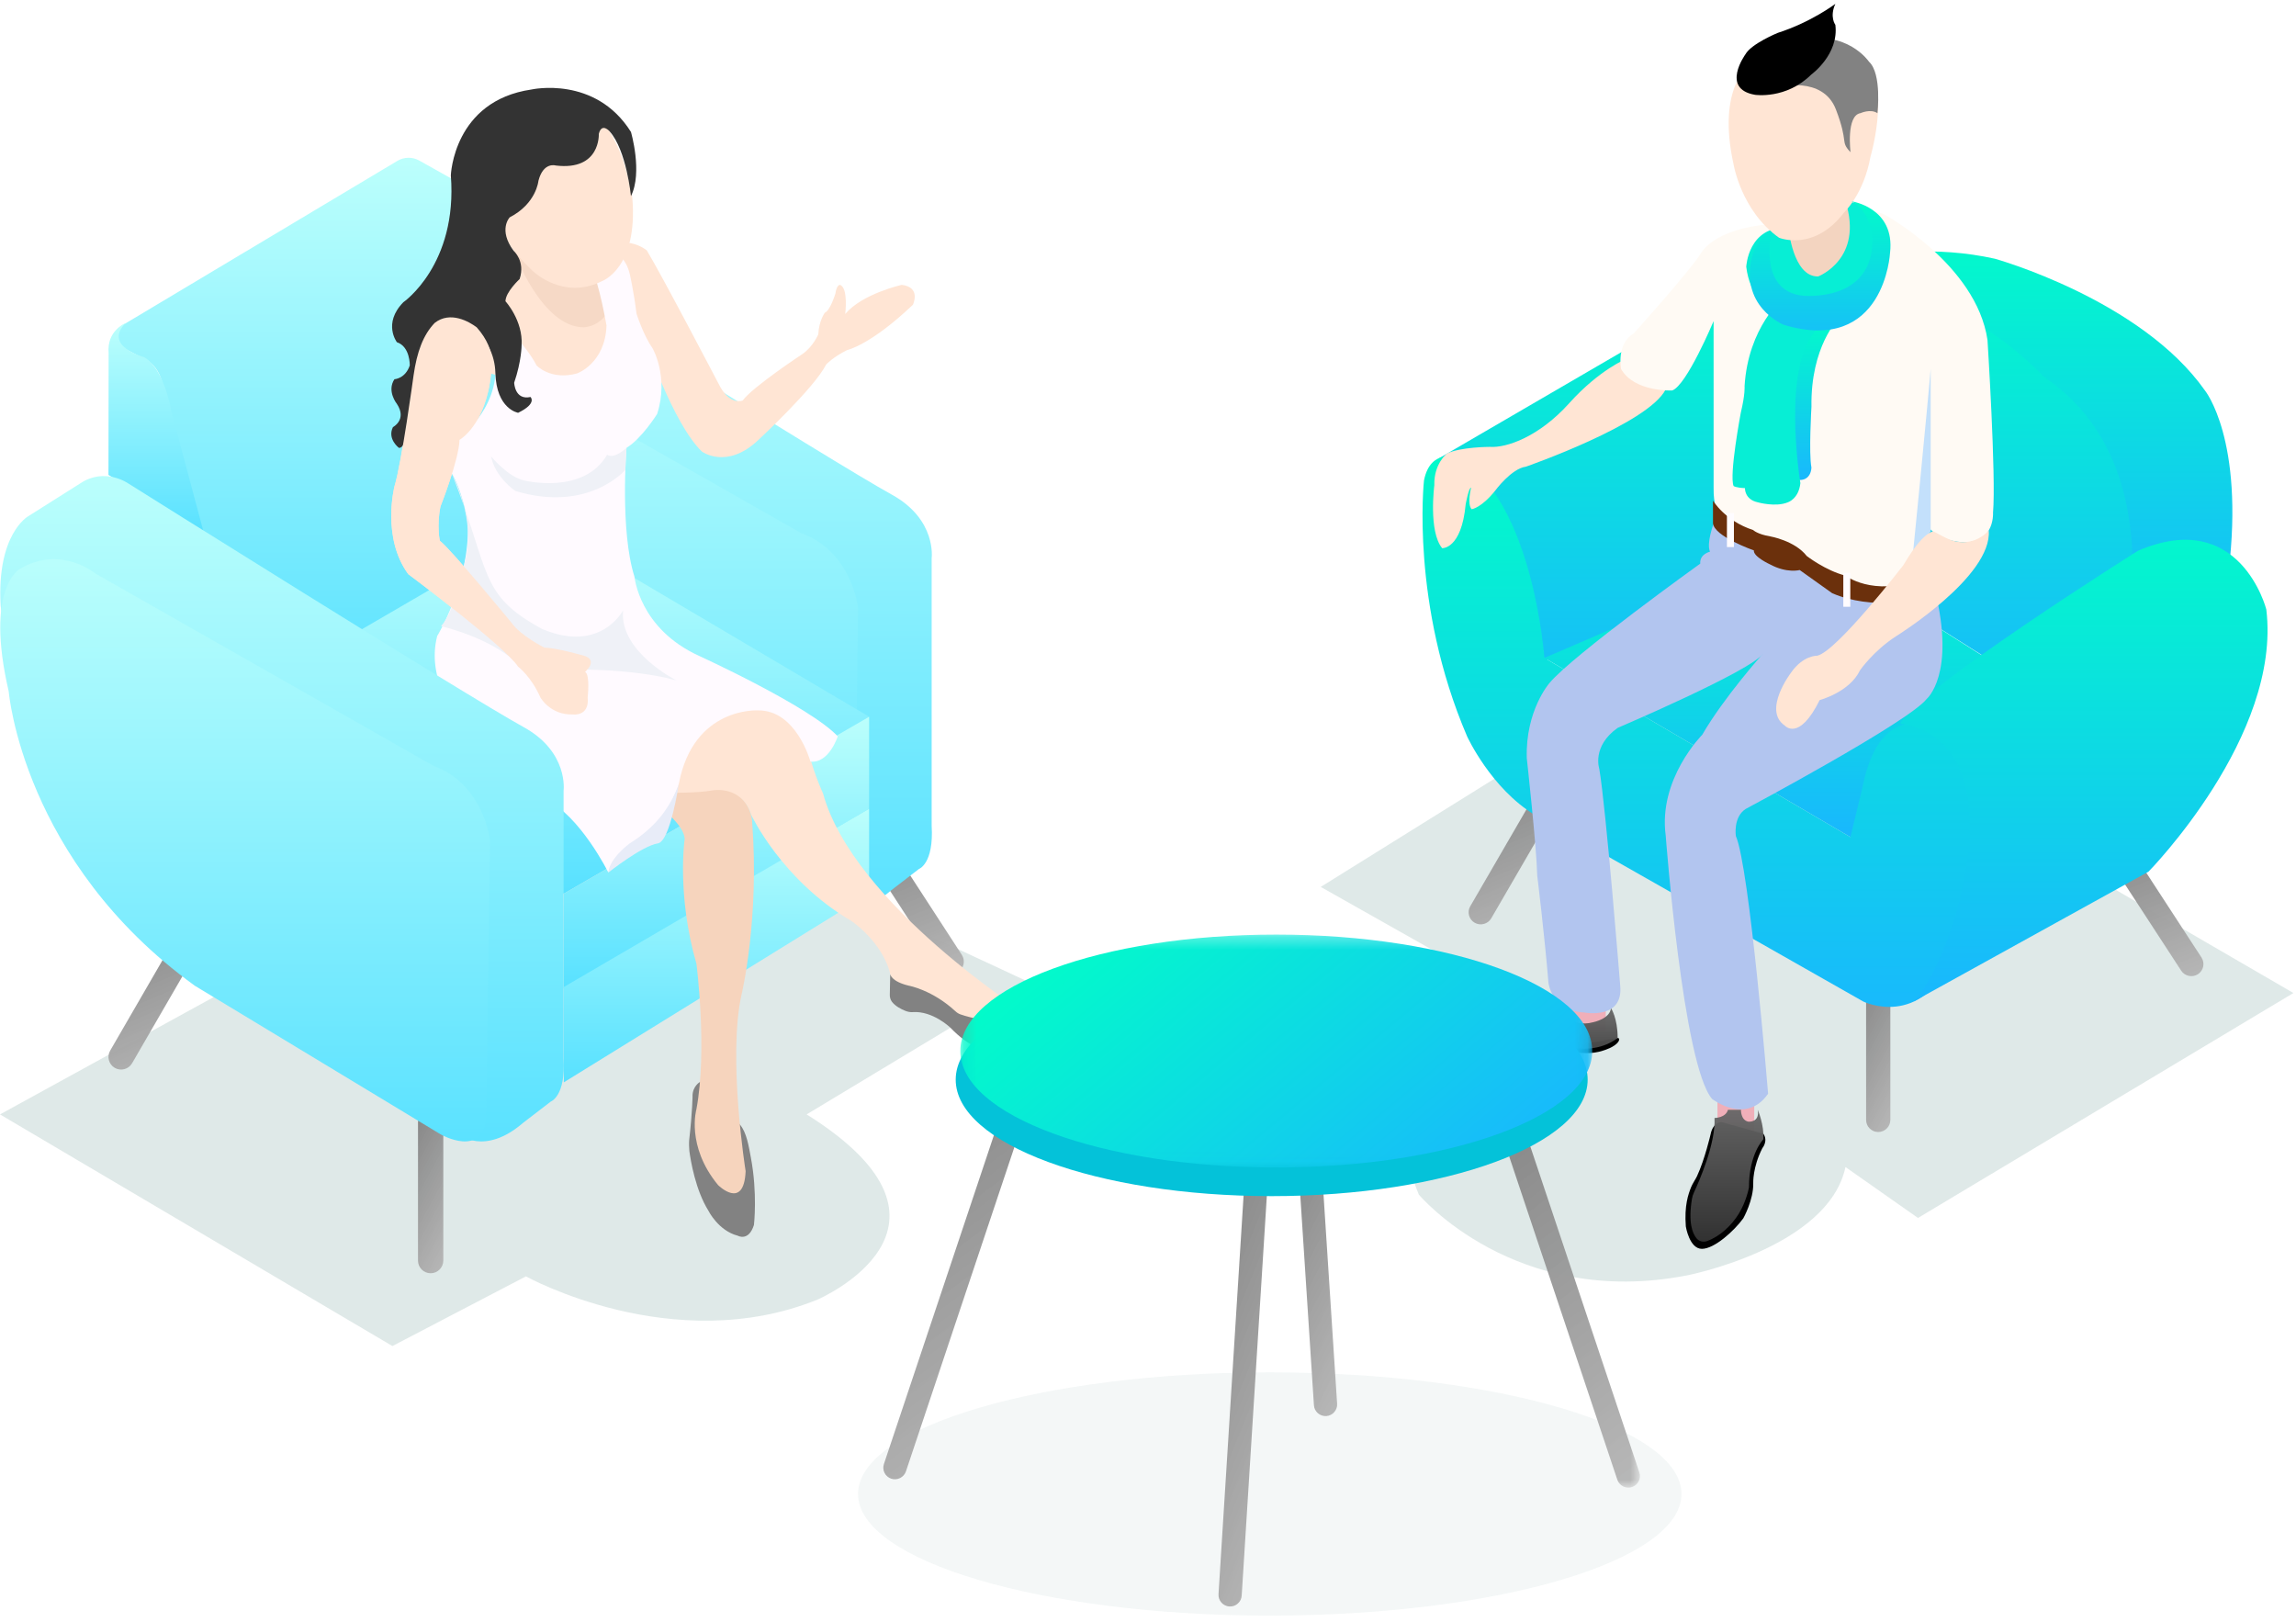<?xml version="1.0" encoding="UTF-8"?>
<svg width="184px" height="130px" viewBox="0 0 184 130" version="1.1" xmlns="http://www.w3.org/2000/svg" xmlns:xlink="http://www.w3.org/1999/xlink">
    <!-- Generator: Sketch 46.2 (44496) - http://www.bohemiancoding.com/sketch -->
    <title>img-home-4</title>
    <desc>Created with Sketch.</desc>
    <defs>
        <filter x="-12.4%" y="-22.6%" width="124.8%" height="145.2%" filterUnits="objectBoundingBox" id="filter-1">
            <feGaussianBlur stdDeviation="3.398" in="SourceGraphic"></feGaussianBlur>
        </filter>
        <linearGradient x1="82.819%" y1="109.17%" x2="50%" y2="-6.093%" id="linearGradient-2">
            <stop stop-color="#B7B7B7" stop-opacity="0.95" offset="0%"></stop>
            <stop stop-color="#898989" offset="100%"></stop>
        </linearGradient>
        <linearGradient x1="50%" y1="0%" x2="50%" y2="100%" id="linearGradient-3">
            <stop stop-color="#BCFFFC" offset="0%"></stop>
            <stop stop-color="#58E1FF" offset="100%"></stop>
        </linearGradient>
        <filter x="-13.1%" y="-20.1%" width="126.2%" height="140.3%" filterUnits="objectBoundingBox" id="filter-4">
            <feGaussianBlur stdDeviation="3.398" in="SourceGraphic"></feGaussianBlur>
        </filter>
        <linearGradient x1="50%" y1="0%" x2="50%" y2="100%" id="linearGradient-5">
            <stop stop-color="#02FBCA" offset="0%"></stop>
            <stop stop-color="#19B7FE" offset="100%"></stop>
        </linearGradient>
        <linearGradient x1="50%" y1="0%" x2="50%" y2="100%" id="linearGradient-6">
            <stop stop-color="#676767" stop-opacity="0.95" offset="0%"></stop>
            <stop stop-color="#313131" offset="100%"></stop>
        </linearGradient>
        <filter x="-15.5%" y="-52.3%" width="130.9%" height="204.6%" filterUnits="objectBoundingBox" id="filter-7">
            <feGaussianBlur stdDeviation="3.398" in="SourceGraphic"></feGaussianBlur>
        </filter>
        <polygon id="path-8" points="11.267 0.225 11.267 30.118 0.024 30.118 0.024 0.225 11.267 0.225"></polygon>
        <polygon id="path-10" points="0.224 0.294 50.868 0.294 50.868 18.959 0.224 18.959 0.224 0.294"></polygon>
        <linearGradient x1="3.638%" y1="32.817%" x2="100%" y2="75.079%" id="linearGradient-12">
            <stop stop-color="#02FBCA" offset="0%"></stop>
            <stop stop-color="#19B7FE" offset="100%"></stop>
        </linearGradient>
    </defs>
    <g id="Symbols" stroke="none" stroke-width="1" fill="none" fill-rule="evenodd">
        <g id="img-home-4">
            <g id="Group-5">
                <g id="Page-1" transform="translate(0, 6.72)">
                    <g id="Group-3" transform="translate(0, 56.032)" fill="#A6C2BF" opacity="0.362">
                        <path d="M3.24015935e-05,26.55 L31.448,45.112 L42.149,39.528 C42.149,39.528 53.942,46.081 65.517,41.388 C65.517,41.388 79.057,35.572 64.643,26.55 L82.332,15.889 L48.274,0.048 L3.24015935e-05,26.55 Z" id="Fill-1" filter="url(#filter-1)"></path>
                    </g>
                    <path d="M9.199,78.854 L9.199,78.854 C8.717,78.576 8.549,77.955 8.828,77.473 L14.016,68.511 C14.295,68.03 14.918,67.863 15.401,68.141 C15.883,68.42 16.051,69.041 15.772,69.523 L10.585,78.484 C10.306,78.966 9.682,79.132 9.199,78.854" id="Fill-4" fill="url(#linearGradient-2)"></path>
                    <path d="M34.512,95.311 L34.512,95.311 C33.955,95.311 33.498,94.856 33.498,94.3 L33.498,83.198 C33.498,82.641 33.955,82.186 34.512,82.186 C35.07,82.186 35.526,82.641 35.526,83.198 L35.526,94.3 C35.526,94.856 35.07,95.311 34.512,95.311" id="Fill-6" fill="url(#linearGradient-2)"></path>
                    <path d="M76.778,71.191 L76.778,71.191 C76.31,71.494 75.679,71.359 75.376,70.892 L69.322,61.575 C69.019,61.108 69.154,60.479 69.622,60.176 C70.09,59.874 70.721,60.008 71.024,60.475 L77.078,69.792 C77.381,70.259 77.246,70.888 76.778,71.191" id="Fill-8" fill="url(#linearGradient-2)"></path>
                    <path d="M31.745,16.026 C31.745,16.026 29.212,17.457 29.55,23.184 C29.55,23.184 30.732,33.626 34.278,38.09 C34.278,38.09 55.133,60.154 66.278,65.544 C66.278,65.544 68.305,67.312 71.429,64.617 L73.641,62.916 C73.641,62.916 74.848,62.499 74.663,59.443 L74.663,38.005 C74.663,38.005 75.081,34.903 71.46,32.912 C66.774,30.336 39.753,13.372 39.753,13.372 C39.753,13.372 37.896,12.076 35.946,13.372 L31.745,16.026 Z" id="Fill-10" fill="url(#linearGradient-3)"></path>
                    <path d="M37.136,20.604 C37.136,20.604 34.375,18.297 31.093,20.232 C31.093,20.232 28.258,21.72 30.197,30.055 C30.197,30.055 31.316,43.673 45.119,53.644 L64.815,65.55 C64.815,65.55 68.322,67.559 68.471,63.988 L68.769,42.035 C68.769,42.035 68.322,37.496 64.218,36.008 L37.136,20.604 Z" id="Fill-12" fill="url(#linearGradient-3)"></path>
                    <path d="M36.178,7.592 L33.602,6.147 C33.055,5.84 32.385,5.849 31.846,6.171 L9.733,19.39 L9.462,19.882 C9.214,20.333 9.385,20.899 9.841,21.138 L11.382,21.946 C11.382,21.946 12.889,22.342 13.127,24.635 C13.127,24.635 18.441,46.469 21.217,50.187 L43.504,35.315 L37.873,10.159 C37.873,10.159 37.797,8.501 36.178,7.592" id="Fill-14" fill="url(#linearGradient-3)"></path>
                    <path d="M10.058,19.173 C10.058,19.173 8.542,19.773 8.706,21.572 L8.693,31.335 L16.361,36.08 L13.737,26.263 C13.737,26.263 13.19,22.827 11.549,21.9 C11.549,21.9 8.239,21.028 10.058,19.173" id="Fill-16" fill="url(#linearGradient-3)"></path>
                    <polygon id="Fill-18" fill="url(#linearGradient-3)" points="45.184 64.895 69.651 50.713 43.512 35.265 19.269 49.365"></polygon>
                    <polygon id="Fill-20" fill="url(#linearGradient-3)" points="69.65 50.713 69.65 58.087 45.165 72.495 45.184 64.895"></polygon>
                    <polygon id="Fill-22" fill="url(#linearGradient-3)" points="69.65 58.088 69.65 64.895 45.184 80.013 45.184 72.372"></polygon>
                    <path d="M56.11,79.972 C56.11,79.972 55.497,80.308 55.497,81.113 C55.512,80.915 55.488,82.411 55.228,84.664 C55.209,84.828 55.223,85.351 55.245,85.515 C55.348,86.285 55.734,88.637 56.772,90.3 C56.772,90.3 57.561,91.902 59.132,92.305 C59.132,92.305 59.997,92.795 60.421,91.439 C60.421,91.439 60.719,88.905 60.17,86.019 C60.005,85.149 59.842,84.032 59.294,83.394 C59.294,83.394 57.008,80.062 56.11,79.972" id="Fill-24" fill="#828282"></path>
                    <path d="M52.682,57.809 C52.682,57.809 54.778,59.263 54.871,60.481 C54.871,60.481 54.214,64.978 55.811,70.504 C55.811,70.504 56.703,77.39 55.811,82.167 C55.811,82.167 54.957,85.101 57.54,88.239 C57.54,88.239 59.614,90.317 59.755,87.131 C59.755,87.131 58.3,78.045 59.426,72.987 C59.426,72.987 60.882,66.945 60.272,59.076 C60.272,59.076 60.178,56.828 57.736,56.36 C57.736,56.36 53.122,55.137 52.682,57.809" id="Fill-26" fill="#F6D4BD"></path>
                    <path d="M48.754,56.615 C48.754,56.615 54.724,57.054 57.112,56.615 C57.112,56.615 59.438,56.176 60.192,58.558 C60.192,58.558 62.643,63.824 68.236,67.084 C68.236,67.084 71.065,68.985 71.442,71.858 C71.442,71.858 71.568,73.226 73.579,73.916 C73.579,73.916 75.715,74.292 77.098,75.859 C77.098,75.859 79.423,77.113 82.44,76.424 C82.44,76.424 84.074,76.047 82.44,74.668 C82.44,74.668 68.397,65.767 65.96,56.866 C65.96,56.866 64.968,54.735 64.591,52.603 C64.591,52.603 63.46,49.908 59.501,50.033 L51.205,49.155 L48.754,56.615 Z" id="Fill-28" fill="#FFE5D4"></path>
                    <path d="M38.196,17.18 C38.196,17.18 33.826,18.546 33.141,23.378 C33.141,23.378 32.193,30.363 31.614,32.254 C31.614,32.254 30.561,36.35 32.72,39.291 C32.72,39.291 40.46,45.068 41.514,46.697 C41.514,46.697 42.567,47.484 43.304,49.165 C43.304,49.165 44.094,50.583 45.884,50.53 C45.884,50.53 47.253,50.741 47.095,49.165 C47.095,49.165 47.306,47.327 46.884,47.117 C46.884,47.117 48.148,46.066 46.516,45.751 C46.516,45.751 44.726,45.226 43.62,45.173 C43.62,45.173 41.724,44.228 40.987,43.178 C40.987,43.178 36.195,37.348 35.247,36.613 C35.247,36.613 34.984,35.414 35.3,33.86 C35.3,33.86 36.774,30.153 36.827,28.525 C36.827,28.525 38.932,27.369 39.354,23.22 L46.621,25.268 L51.676,23.535 L51.676,20.489 C51.676,20.489 53.941,27.264 56.257,29.47 C56.257,29.47 58.258,30.941 60.786,28.525 C60.786,28.525 65.262,24.376 66.21,22.485 C66.21,22.485 66.736,21.907 67.895,21.329 C67.895,21.329 69.738,20.955 73.16,17.702 C73.16,17.702 73.845,16.294 72.265,16.107 C72.265,16.107 69.106,16.812 67.736,18.44 C67.736,18.44 68,16.346 67.315,16.107 C67.315,16.107 67.052,16.077 66.947,16.812 C66.947,16.812 66.526,18.178 66.104,18.335 C66.104,18.335 65.63,18.966 65.578,20.069 C65.578,20.069 65.156,21.067 64.314,21.644 C64.314,21.644 60.259,24.323 59.522,25.374 C59.522,25.374 58.469,25.846 57.574,24.008 C57.574,24.008 53.045,15.342 51.834,13.346 C51.834,13.346 49.991,11.718 47.148,13.609 L41.655,13.145 L38.196,17.18 Z" id="Fill-30" fill="#FFE5D4"></path>
                    <path d="M41.166,13.386 C41.166,13.386 43.387,19.506 46.773,19.506 C46.773,19.506 49.607,19.506 49.176,15.145 C49.176,15.145 49.198,13.486 45.935,12.694 C45.935,12.694 41.336,12.763 41.166,13.386" id="Fill-32" fill="#F6D9C6"></path>
                    <path d="M39.431,18.282 C39.431,18.282 42.089,20.751 42.997,22.562 C42.997,22.562 44.118,23.787 46.255,23.202 C46.255,23.202 48.498,22.402 48.605,19.366 C48.605,19.366 48.017,15.957 47.43,14.892 L49.192,13.454 C49.192,13.454 50.153,13.827 50.474,15.265 C50.474,15.265 50.794,16.649 51.008,18.407 C51.008,18.407 51.542,20.112 52.29,21.177 C52.29,21.177 53.625,23.468 52.663,26.451 C52.663,26.451 51.435,28.422 50.207,29.168 C50.207,29.168 49.673,35.826 50.848,39.501 C50.848,39.501 51.222,43.657 56.028,45.84 C56.028,45.84 64.893,49.889 67.137,52.286 C67.137,52.286 66.442,54.47 64.947,54.31 C64.947,54.31 63.825,50.155 60.728,50.208 C60.728,50.208 55.578,49.901 54.403,56.08 C54.403,56.08 53.813,58.339 51.955,59.903 C49.658,61.838 49.025,62.158 48.754,63.202 C48.754,63.202 46.522,58.678 43.691,57.293 C43.691,57.293 33.277,51.007 35.039,44.242 C35.039,44.242 37.656,39.981 37.496,35.187 C37.496,35.187 37.015,32.257 36.001,30.925 C36.001,30.925 35.734,28.635 37.229,27.996 C37.229,27.996 40.861,25.05 39.365,20.716 C39.365,20.716 38.618,19.313 38.137,18.78 L39.431,18.282 Z" id="Fill-34" fill="#FFFAFF"></path>
                    <path d="M39.649,3.718 C39.649,3.718 36.262,8.823 42.642,14.95 C42.642,14.95 45.083,17.385 48.233,15.814 C48.233,15.814 51.147,14.793 50.674,9.137 C50.674,9.137 49.65,1.675 45.713,1.911 C45.713,1.911 42.405,1.361 39.649,3.718" id="Fill-36" fill="#FFE5D4"></path>
                    <g id="Group-40" transform="translate(31.106, 0.314)" fill="#333333">
                        <path d="M19.459,8.682 C19.459,8.682 19.102,5.003 17.754,3.5 C17.754,3.5 17.119,2.749 16.881,3.698 C16.881,3.698 17.04,6.664 13.431,6.229 C13.431,6.229 12.44,5.913 12.044,7.455 C12.044,7.455 11.885,9.275 9.743,10.382 C9.743,10.382 8.792,11.371 10.061,13.072 C10.061,13.072 11.013,13.902 10.537,15.327 C10.537,15.327 9.415,16.355 9.401,17.106 C9.401,17.106 10.814,18.649 10.695,20.626 C10.695,20.626 10.695,21.892 10.1,23.633 C10.1,23.633 10.14,25.056 11.409,24.779 C11.409,24.779 11.964,25.293 10.418,26.045 C10.418,26.045 8.673,25.768 8.593,22.841 C8.514,19.914 5.937,18.095 4.033,18.807 C4.033,18.807 2.447,19.321 2.09,24.503 C2.09,24.503 1.693,28.972 0.861,28.853 C0.861,28.853 -0.091,28.141 0.385,27.192 C0.385,27.192 1.535,26.599 0.702,25.333 C0.702,25.333 -0.131,24.305 0.504,23.355 C0.504,23.355 1.376,23.316 1.733,22.248 C1.733,22.248 1.773,20.745 0.702,20.389 C0.702,20.389 -0.448,18.886 1.218,17.185 C1.218,17.185 5.58,14.179 5.024,7.02 C5.024,7.02 5.223,1.048 11.488,0.138 C11.488,0.138 16.604,-1.009 19.459,3.54 C19.459,3.54 20.411,6.783 19.459,8.682" id="Fill-38"></path>
                    </g>
                    <path d="M50.207,29.168 C50.207,29.168 50.149,29.867 50.115,30.933 C50.115,30.933 47.167,34.399 41.294,32.621 C41.294,32.621 39.669,31.523 39.354,29.849 C39.354,29.849 40.717,31.523 42.028,31.785 C42.028,31.785 46.769,32.97 48.656,29.718 C48.656,29.718 49.114,30.149 50.207,29.168" id="Fill-41" fill="#EFF1F7"></path>
                    <path d="M49.932,42.191 C49.932,42.191 48.142,45.668 43.447,43.682 C38.31,40.902 39.354,39.155 36.221,31.254 C36.221,31.254 38.252,34.88 37.209,38.475 C37.209,38.475 36.49,42.199 35.349,43.456 C35.349,43.456 39.866,44.484 41.927,46.934 C41.927,46.934 43.433,46.302 45.335,46.934 C45.335,46.934 50.487,46.776 54.212,47.804 C54.212,47.804 49.615,45.511 49.932,42.191" id="Fill-43" fill="#EFF1F7"></path>
                    <path d="M39.354,23.22 C38.932,27.369 36.827,28.525 36.827,28.525 C36.774,30.153 35.3,33.86 35.3,33.86 C34.984,35.414 35.247,36.613 35.247,36.613 C36.195,37.348 40.987,43.178 40.987,43.178 C41.724,44.228 43.62,45.174 43.62,45.174 C44.726,45.226 46.516,45.751 46.516,45.751 C48.148,46.066 46.885,47.117 46.885,47.117 C47.306,47.327 47.095,49.165 47.095,49.165 C47.253,50.741 45.884,50.531 45.884,50.531 C44.093,50.583 43.304,49.165 43.304,49.165 C42.567,47.484 41.514,46.697 41.514,46.697 C40.46,45.068 32.72,39.291 32.72,39.291 C30.561,36.35 31.614,32.253 31.614,32.253 C32.193,30.363 33.141,23.377 33.141,23.377 C33.411,21.475 33.918,20.109 34.839,19.154 C36.086,18.177 37.595,19.056 38.198,19.505 C39.964,21.476 39.354,23.22 39.354,23.22" id="Fill-45" fill="#FFE5D4"></path>
                    <path d="M54.403,56.08 C54.403,56.08 54.295,56.456 53.946,57.159 C53.474,58.109 52.526,59.587 50.469,60.862 C50.469,60.862 48.844,62.032 48.754,63.202 C48.754,63.202 51.431,61.073 52.725,60.862 C53.721,60.699 54.403,56.08 54.403,56.08" id="Fill-47" fill="#E8ECF8"></path>
                    <path d="M71.342,71.336 C71.342,71.336 71.387,71.921 72.832,72.267 C72.832,72.267 74.717,72.601 76.576,74.324 C76.691,74.43 76.826,74.517 76.975,74.568 C77.761,74.839 80.302,75.584 80.557,73.988 C80.557,73.988 80.678,73.51 80.459,73.318 C80.459,73.318 82.523,74.125 83.33,75.276 C83.33,75.276 83.825,76.344 83.001,76.974 C83.001,76.974 81.491,77.658 79.02,77.439 C79.02,77.439 77.784,77.33 76.164,75.632 C76.164,75.632 74.755,74.269 73.141,74.385 C72.939,74.399 72.739,74.357 72.551,74.282 C72.225,74.152 71.763,73.919 71.487,73.566 C71.351,73.391 71.295,73.167 71.309,72.946 L71.342,71.336 Z" id="Fill-49" fill="#828282"></path>
                    <path d="M2.247,34.658 C2.247,34.658 -0.286,36.09 0.052,41.817 C0.052,41.817 1.234,52.259 4.78,56.722 C4.78,56.722 25.635,78.787 36.78,84.176 C36.78,84.176 38.807,85.945 41.931,83.25 L44.144,81.549 C44.144,81.549 45.35,81.132 45.165,78.076 L45.165,56.638 C45.165,56.638 45.582,53.536 41.962,51.545 C37.276,48.968 10.255,32.005 10.255,32.005 C10.255,32.005 8.398,30.709 6.448,32.005 L2.247,34.658 Z" id="Fill-51" fill="url(#linearGradient-3)"></path>
                    <path d="M7.638,39.237 C7.638,39.237 4.877,36.93 1.595,38.865 C1.595,38.865 -1.241,40.353 0.699,48.688 C0.699,48.688 1.819,62.305 15.621,72.277 L35.317,84.183 C35.317,84.183 38.824,86.192 38.973,82.62 L39.272,60.668 C39.272,60.668 38.824,56.129 34.72,54.641 L7.638,39.237 Z" id="Fill-53" fill="url(#linearGradient-3)"></path>
                </g>
                <g id="Page-1" transform="translate(105.843, 0)">
                    <g id="Group-3" transform="translate(0, 51.948)" fill="#A6C2BF" opacity="0.362">
                        <path d="M-3.10328626e-05,19.124 L17.778,29.157 C17.778,29.157 3.077,32.388 7.863,43.782 C7.863,43.782 15.556,52.965 29.402,50.244 C29.402,50.244 40.684,48.033 42.052,41.571 L47.864,45.652 L77.95,27.626 L30.543,0.101 L-3.10328626e-05,19.124 Z" id="Fill-1" filter="url(#filter-4)"></path>
                    </g>
                    <path d="M12.337,73.945 L12.337,73.945 C11.874,73.679 11.714,73.085 11.981,72.625 L16.949,64.064 C17.217,63.604 17.814,63.445 18.276,63.711 C18.739,63.977 18.899,64.57 18.632,65.031 L13.664,73.591 C13.396,74.051 12.799,74.21 12.337,73.945" id="Fill-4" fill="url(#linearGradient-2)"></path>
                    <path d="M44.677,90.713 L44.677,90.713 C44.143,90.713 43.706,90.278 43.706,89.747 L43.706,79.141 C43.706,78.61 44.143,78.175 44.677,78.175 C45.211,78.175 45.648,78.61 45.648,79.141 L45.648,89.747 C45.648,90.278 45.211,90.713 44.677,90.713" id="Fill-6" fill="url(#linearGradient-2)"></path>
                    <path d="M70.298,78.068 L70.298,78.068 C69.849,78.357 69.245,78.228 68.955,77.782 L63.157,68.881 C62.866,68.436 62.995,67.835 63.444,67.545 C63.892,67.256 64.496,67.385 64.787,67.831 L70.584,76.731 C70.875,77.177 70.746,77.778 70.298,78.068" id="Fill-8" fill="url(#linearGradient-2)"></path>
                    <path d="M36.844,22.862 C36.844,22.862 44.569,18.642 54.021,20.732 C54.021,20.732 65.717,23.982 70.863,31.296 C70.863,31.296 74.033,35.21 72.754,45.819 L65.072,51.496 C65.072,51.496 66.071,37.306 58.299,34.067 L36.844,22.862 Z" id="Fill-10" fill="url(#linearGradient-5)"></path>
                    <path d="M9.483,36.72 C9.483,36.72 13.584,36.797 15.209,42.493 C15.209,42.493 17.453,48.574 17.917,52.962 L38.997,43.669 L62.699,58.623 C62.699,58.623 70.455,38.568 57.92,30.178 C57.92,30.178 49.719,21.018 38.422,22.557 C38.422,22.557 30.978,24.05 25.887,27.175 L9.483,36.72 Z" id="Fill-12" fill="url(#linearGradient-5)"></path>
                    <polygon id="Fill-14" fill="url(#linearGradient-5)" points="17.922 52.719 38.997 43.669 61.838 58.119 42.447 67.079"></polygon>
                    <path d="M8.274,38.505 C8.274,38.505 7.169,48.396 11.735,59.02 C11.735,59.02 13.65,63.196 17.185,65.321 L43.478,80.256 C43.478,80.256 48.118,82.539 50.696,76.604 C50.696,76.604 55.483,63.285 49.812,58.669 C49.812,58.669 44.952,55.356 43.405,63.123 L42.448,67.079 L17.922,52.719 C17.922,52.719 17.038,40.117 10.999,36.673 C10.999,36.673 8.789,35.867 8.274,38.505" id="Fill-16" fill="url(#linearGradient-5)"></path>
                    <path d="M46.451,57.995 C46.451,57.995 51.094,58.226 51.868,64.076 C52.641,69.926 49.779,77.854 47.535,80.24 L66.337,69.849 C66.337,69.849 77.015,58.995 75.777,48.835 C75.777,48.835 73.687,40.598 65.486,44.139 C65.486,44.139 47.612,55.378 46.451,57.995" id="Fill-18" fill="url(#linearGradient-5)"></path>
                    <polygon id="Fill-20" fill="#F0AFB9" points="19.559 82.618 22.84 82.618 22.84 77.373 19.559 77.373"></polygon>
                    <path d="M12.639,85.361 C12.639,85.361 12.378,85.492 12.438,85.682 C12.438,85.682 12.617,86.443 14.195,86.55 C14.195,86.55 15.664,87.002 17.66,85.611 C17.66,85.611 18.592,84.458 19.583,84.339 C19.583,84.339 20.025,84.268 20.647,84.339 C20.647,84.339 21.674,84.529 22.678,84.172 C22.678,84.172 23.586,83.911 23.861,83.459 C23.861,83.459 24.027,83.189 23.794,83.176 C23.562,83.162 12.639,85.361 12.639,85.361" id="Fill-22" fill="#000000"></path>
                    <path d="M19.038,80.777 C19.038,80.777 19.976,82.443 21.852,81.91 C21.852,81.91 23.192,81.643 23.259,80.777 C23.259,80.777 23.795,81.577 23.795,83.176 C23.795,83.176 22.553,84.266 20.462,83.994 C20.462,83.994 18.916,83.859 17.961,84.989 C17.961,84.989 16.597,86.437 14.277,86.301 C14.277,86.301 11.595,85.94 13.095,84.809 C13.095,84.809 15.778,82.728 17.324,82.23 C17.324,82.23 18.706,81.54 19.038,80.777" id="Fill-23" fill="url(#linearGradient-6)"></path>
                    <polygon id="Fill-24" fill="#F0AFB9" points="31.793 90.713 34.741 90.713 34.741 85.468 31.793 85.468"></polygon>
                    <path d="M32.126,89.919 C32.126,89.919 31.442,89.891 31.241,90.905 C31.241,90.905 30.783,92.893 30.156,94.248 C30.049,94.479 29.789,94.865 29.694,95.1 C29.448,95.707 29.131,96.617 29.258,98.281 C29.258,98.281 29.54,100.075 30.546,100.075 C31.551,100.075 33.141,98.627 33.865,97.627 C33.865,97.627 34.694,96.154 34.661,94.804 C34.661,94.804 34.603,93.555 35.391,92.006 C35.391,92.006 35.875,91.438 35.472,90.851 L32.126,89.919 Z" id="Fill-25" fill="#000000"></path>
                    <path d="M31.558,89.588 C31.558,89.588 32.454,89.588 32.633,88.935 L33.677,88.935 C33.677,88.935 33.647,89.766 34.274,89.884 C34.274,89.884 35.199,89.973 35.02,88.935 C35.02,88.935 35.557,90.149 35.467,91.307 C35.467,91.307 34.322,92.446 34.318,95.141 C34.318,95.141 34.133,96.226 33.512,97.245 C32.937,98.19 31.994,99.086 30.946,99.457 C30.653,99.561 30.324,99.478 30.123,99.241 C29.787,98.844 29.441,97.972 29.748,96.075 C29.778,95.893 29.834,95.718 29.912,95.551 C30.319,94.679 31.66,91.63 31.558,89.588" id="Fill-26" fill="url(#linearGradient-6)"></path>
                    <path d="M31.493,41.946 C31.493,41.946 30.894,43.495 31.194,44.21 C31.194,44.21 30.355,44.389 30.415,45.164 C30.415,45.164 20.165,52.522 18.323,54.743 C18.323,54.743 16.393,56.947 16.513,60.76 C16.513,60.76 17.291,67.79 17.351,70.174 C17.351,70.174 17.95,75.059 18.249,78.753 C18.249,78.753 18.489,81.017 21.124,81.137 C21.124,81.137 24.297,81.748 23.997,78.945 C23.997,78.945 22.861,64.715 22.322,61.606 C22.322,61.606 21.705,59.806 23.8,58.325 C23.8,58.325 34.548,53.743 35.446,52.373 C35.446,52.373 32.314,55.87 30.572,58.882 C30.572,58.882 27.026,62.432 27.647,66.97 C27.647,66.97 29.024,85.321 31.36,88.061 C31.36,88.061 34.085,90.189 35.852,87.644 C35.852,87.644 34.36,69.454 33.267,66.995 C33.267,66.995 33.037,65.48 34.055,64.825 C34.055,64.825 47.125,57.854 48.562,56.007 C48.562,56.007 50.898,54.041 49.221,47.308 L31.493,41.946 Z" id="Fill-27" fill="#B2C5EF"></path>
                    <path d="M24.508,28.748 C24.508,28.748 22.335,29.613 19.92,32.303 C17.506,34.994 14.898,35.906 13.546,35.81 C13.546,35.81 11.228,35.81 10.117,36.339 C10.117,36.339 9.055,37.155 9.103,38.885 C9.103,38.885 8.62,42.584 9.731,43.929 C9.731,43.929 11.276,44.025 11.614,40.422 C11.614,40.422 11.855,39.077 12.049,39.077 C12.049,39.077 11.711,40.422 12.097,40.807 C12.097,40.807 12.87,40.71 13.98,39.317 C13.98,39.317 15.284,37.54 16.443,37.396 C16.443,37.396 26.246,33.985 27.647,31.198 C27.647,31.198 25.619,28.652 24.508,28.748" id="Fill-28" fill="#FFE5D4"></path>
                    <path d="M45.125,17.16 C45.125,17.16 52.543,21.178 53.433,27.244 C53.433,27.244 54.131,38.176 53.877,41.083 C53.877,41.083 54.08,44.231 50.371,43.272 C50.371,43.272 48.203,42.649 48.299,41.116 L48.299,46.867 C48.299,46.867 45.023,48.64 41.121,46.052 L32.786,42.074 C32.786,42.074 31.437,41.739 31.485,39.103 L31.484,25.732 C31.484,25.732 29.317,30.907 28.161,31.29 C28.161,31.29 25.126,31.434 24.066,29.566 C24.066,29.566 23.68,27.529 25.078,26.726 C25.078,26.726 29.606,21.695 30.473,20.286 C30.473,20.286 31.437,18.35 35.966,17.967 C35.966,17.967 42.384,16.162 45.125,17.16" id="Fill-29" fill="#FFFAF4"></path>
                    <path d="M36.968,18.99 C36.968,18.99 35.491,22.14 36.476,23.331 C36.476,23.331 42.809,27.741 44.92,20.74 C44.92,20.74 45.413,18.43 43.513,17.03 C43.513,17.03 41.754,15.91 41.613,13.81 L36.968,18.99 Z" id="Fill-30" fill="#F3D4C0"></path>
                    <path d="M37.478,18.23 C37.478,18.23 37.829,22.22 39.87,22.15 C39.87,22.15 43.529,20.75 42.052,16.13 C42.052,16.13 44.867,16.13 45.289,19.49 C45.289,19.49 46.133,25.502 39.378,25.821 C39.378,25.821 34.663,26.001 34.1,21.38 C34.1,21.38 34.241,18.09 37.478,18.23" id="Fill-31" fill="#07EED5"></path>
                    <path d="M34.363,5.202 C34.363,5.202 31.727,6.966 33.078,13.143 C33.078,13.143 33.687,16.9 36.728,19.051 C36.728,19.051 39.524,20.205 41.931,17.034 C41.931,17.034 43.52,15.574 44.063,12.526 C44.063,12.526 46.041,5.85 42.899,4.036 C42.899,4.036 38.743,0.966 34.363,5.202" id="Fill-32" fill="#FFE5D4"></path>
                    <path d="M36.666,6.982 C36.666,6.982 40.24,6.033 41.287,8.775 C42.335,11.518 41.595,11.285 42.458,12.199 C42.458,12.199 42.088,9.25 43.259,9.067 C43.259,9.067 44.06,8.699 44.614,9.067 C44.614,9.067 44.984,5.908 43.937,4.944 C43.937,4.944 42.184,2.343 38.391,3.244 C38.391,3.244 34.51,4.286 34.756,6.002 C34.756,6.002 34.543,7.089 36.666,6.982" id="Fill-33" fill="#828282"></path>
                    <path d="M34.034,4.353 C34.034,4.353 32.019,7.12 34.802,7.597 C34.802,7.597 37.296,7.979 39.31,5.975 C39.31,5.975 41.542,4.369 41.241,1.989 C41.241,1.989 40.761,1.359 41.241,0.309 C41.241,0.309 39.31,1.776 36.624,2.635 C36.624,2.635 34.503,3.504 34.034,4.353" id="Fill-34" fill="#000000"></path>
                    <path d="M41.496,25.537 C41.496,25.537 39.252,27.732 39.326,32.599 C39.326,32.599 39.102,36.331 39.324,37.465 C39.324,37.465 39.326,38.6 38.186,38.453 C38.186,38.453 36.752,29.452 39.105,25.866 L41.496,25.537 Z" id="Fill-35" fill="url(#linearGradient-5)"></path>
                    <path d="M37.062,23.886 C37.062,23.886 34.247,26.196 33.965,30.956 C33.965,30.956 34.03,31.549 33.66,33.089 C33.66,33.089 32.717,38.079 33.087,38.949 C33.087,38.949 33.256,39.083 33.996,39.116 C33.996,39.116 33.947,40.021 35.032,40.255 C35.032,40.255 36.453,40.657 37.429,40.255 C37.429,40.255 38.304,39.987 38.439,38.715 C38.439,38.715 36.79,28.737 40.021,26.159 C40.021,26.159 40.128,24.124 37.062,23.886" id="Fill-36" fill="#07EED5"></path>
                    <path d="M36.137,18.587 C36.137,18.587 34.998,23.27 38.587,23.69 C38.587,23.69 44.287,24.32 44.216,19.14 C44.216,19.14 44.076,16.83 42.528,16.13 C42.528,16.13 46.046,16.62 45.624,20.26 C45.624,20.26 45.202,28.443 37.109,26.031 C37.109,26.031 33.379,24.53 34.646,20.26 C34.646,20.26 35.715,18.167 36.137,18.587" id="Fill-37" fill="url(#linearGradient-5)"></path>
                    <path d="M48.881,29.565 L48.881,42.576 C48.881,42.576 47.342,44.696 47.283,45.873 C47.224,47.051 48.762,31.096 48.881,29.565" id="Fill-38" fill="#C3E0FB"></path>
                    <path d="M31.434,40.114 C31.434,40.114 32.395,41.744 34.654,42.475 C34.654,42.475 34.994,42.812 36.01,42.981 C36.01,42.981 37.988,43.318 38.948,44.555 C38.948,44.555 40.474,45.735 42.056,46.128 C42.056,46.128 44.203,47.814 47.988,46.466 L47.988,48.039 C47.988,48.039 44.203,48.939 40.983,47.533 L38.384,45.679 C38.384,45.679 37.367,45.96 36.01,45.229 C36.01,45.229 34.654,44.613 34.711,44.106 C34.711,44.106 31.491,42.981 31.434,41.913 L31.434,40.114 Z" id="Fill-39" fill="#6B300C"></path>
                    <path d="M49.034,42.575 C48.217,42.93 47.483,43.964 46.692,45.288 C46.692,45.288 41.355,52.204 39.789,52.545 C39.789,52.545 38.663,52.496 37.684,53.909 C37.684,53.909 35.383,56.928 37.194,58.146 C37.194,58.146 38.32,59.461 39.985,56.1 C39.985,56.1 42.384,55.467 43.216,53.714 C43.216,53.714 44.293,52.155 46.104,50.986 C46.104,50.986 53.828,46.206 53.534,42.504 C53.534,42.504 52.563,43.744 50.853,43.378 C50.081,43.213 49.14,42.529 49.034,42.575" id="Fill-40" fill="#FFE5D4"></path>
                    <polygon id="Fill-41" fill="#FFFCFF" points="41.879 48.623 42.439 48.623 42.439 45.901 41.879 45.901"></polygon>
                    <polygon id="Fill-42" fill="#FFFCFF" points="32.552 43.839 33.112 43.839 33.112 41.117 32.552 41.117"></polygon>
                </g>
                <g id="Group-2" transform="translate(68.765, 74.595)">
                    <path d="M65.986,45.122 C65.986,50.504 51.215,54.867 32.993,54.867 C14.771,54.867 0,50.504 0,45.122 C0,39.741 14.771,35.378 32.993,35.378 C51.215,35.378 65.986,39.741 65.986,45.122" id="Fill-12" fill="#A6C2BF" opacity="0.362" filter="url(#filter-7)"></path>
                    <g id="Page-1" transform="translate(2.022, 0)">
                        <g id="Group-3" transform="translate(49.372, 14.498)">
                            <mask id="mask-9" fill="white">
                                <use xlink:href="#path-8"></use>
                            </mask>
                            <g id="Clip-2"></g>
                            <path d="M10.63,30.071 L10.63,30.071 C11.116,29.911 11.381,29.384 11.219,28.901 L1.838,0.859 C1.676,0.375 1.146,0.111 0.661,0.272 C0.175,0.433 -0.09,0.96 0.072,1.443 L9.453,29.485 C9.615,29.968 10.144,30.232 10.63,30.071" id="Fill-1" fill="url(#linearGradient-2)" mask="url(#mask-9)"></path>
                        </g>
                        <path d="M0.637,43.898 L0.637,43.898 C0.151,43.738 -0.114,43.211 0.048,42.728 L9.205,15.356 C9.366,14.873 9.896,14.609 10.382,14.77 C10.867,14.931 11.133,15.458 10.971,15.941 L1.814,43.313 C1.652,43.795 1.122,44.059 0.637,43.898" id="Fill-4" fill="url(#linearGradient-2)"></path>
                        <path d="M27.735,54.139 L27.735,54.139 C27.224,54.107 26.832,53.665 26.864,53.157 L28.9,20.79 C28.931,20.282 29.376,19.892 29.886,19.924 C30.397,19.956 30.789,20.397 30.758,20.906 L28.722,53.272 C28.69,53.781 28.246,54.17 27.735,54.139" id="Fill-6" fill="url(#linearGradient-2)"></path>
                        <path d="M35.5,38.88 L35.5,38.88 C34.989,38.912 34.544,38.524 34.511,38.016 L33.191,17.722 C33.158,17.215 33.549,16.772 34.06,16.739 C34.571,16.706 35.016,17.095 35.049,17.603 L36.369,37.896 C36.402,38.404 36.011,38.847 35.5,38.88" id="Fill-8" fill="url(#linearGradient-2)"></path>
                        <path d="M56.447,11.923 C56.447,17.077 45.109,21.256 31.124,21.256 C17.14,21.256 5.803,17.077 5.803,11.923 C5.803,6.769 17.14,2.591 31.124,2.591 C45.109,2.591 56.447,6.769 56.447,11.923" id="Fill-10" fill="#04C2D9"></path>
                        <g id="Group-14" transform="translate(5.948, 0.002)">
                            <mask id="mask-11" fill="white">
                                <use xlink:href="#path-10"></use>
                            </mask>
                            <g id="Clip-13"></g>
                            <path d="M50.868,9.627 C50.868,14.781 39.531,18.959 25.546,18.959 C11.561,18.959 0.224,14.781 0.224,9.627 C0.224,4.472 11.561,0.294 25.546,0.294 C39.531,0.294 50.868,4.472 50.868,9.627" id="Fill-12" fill="url(#linearGradient-12)" mask="url(#mask-11)"></path>
                        </g>
                    </g>
                </g>
            </g>
        </g>
    </g>
</svg>